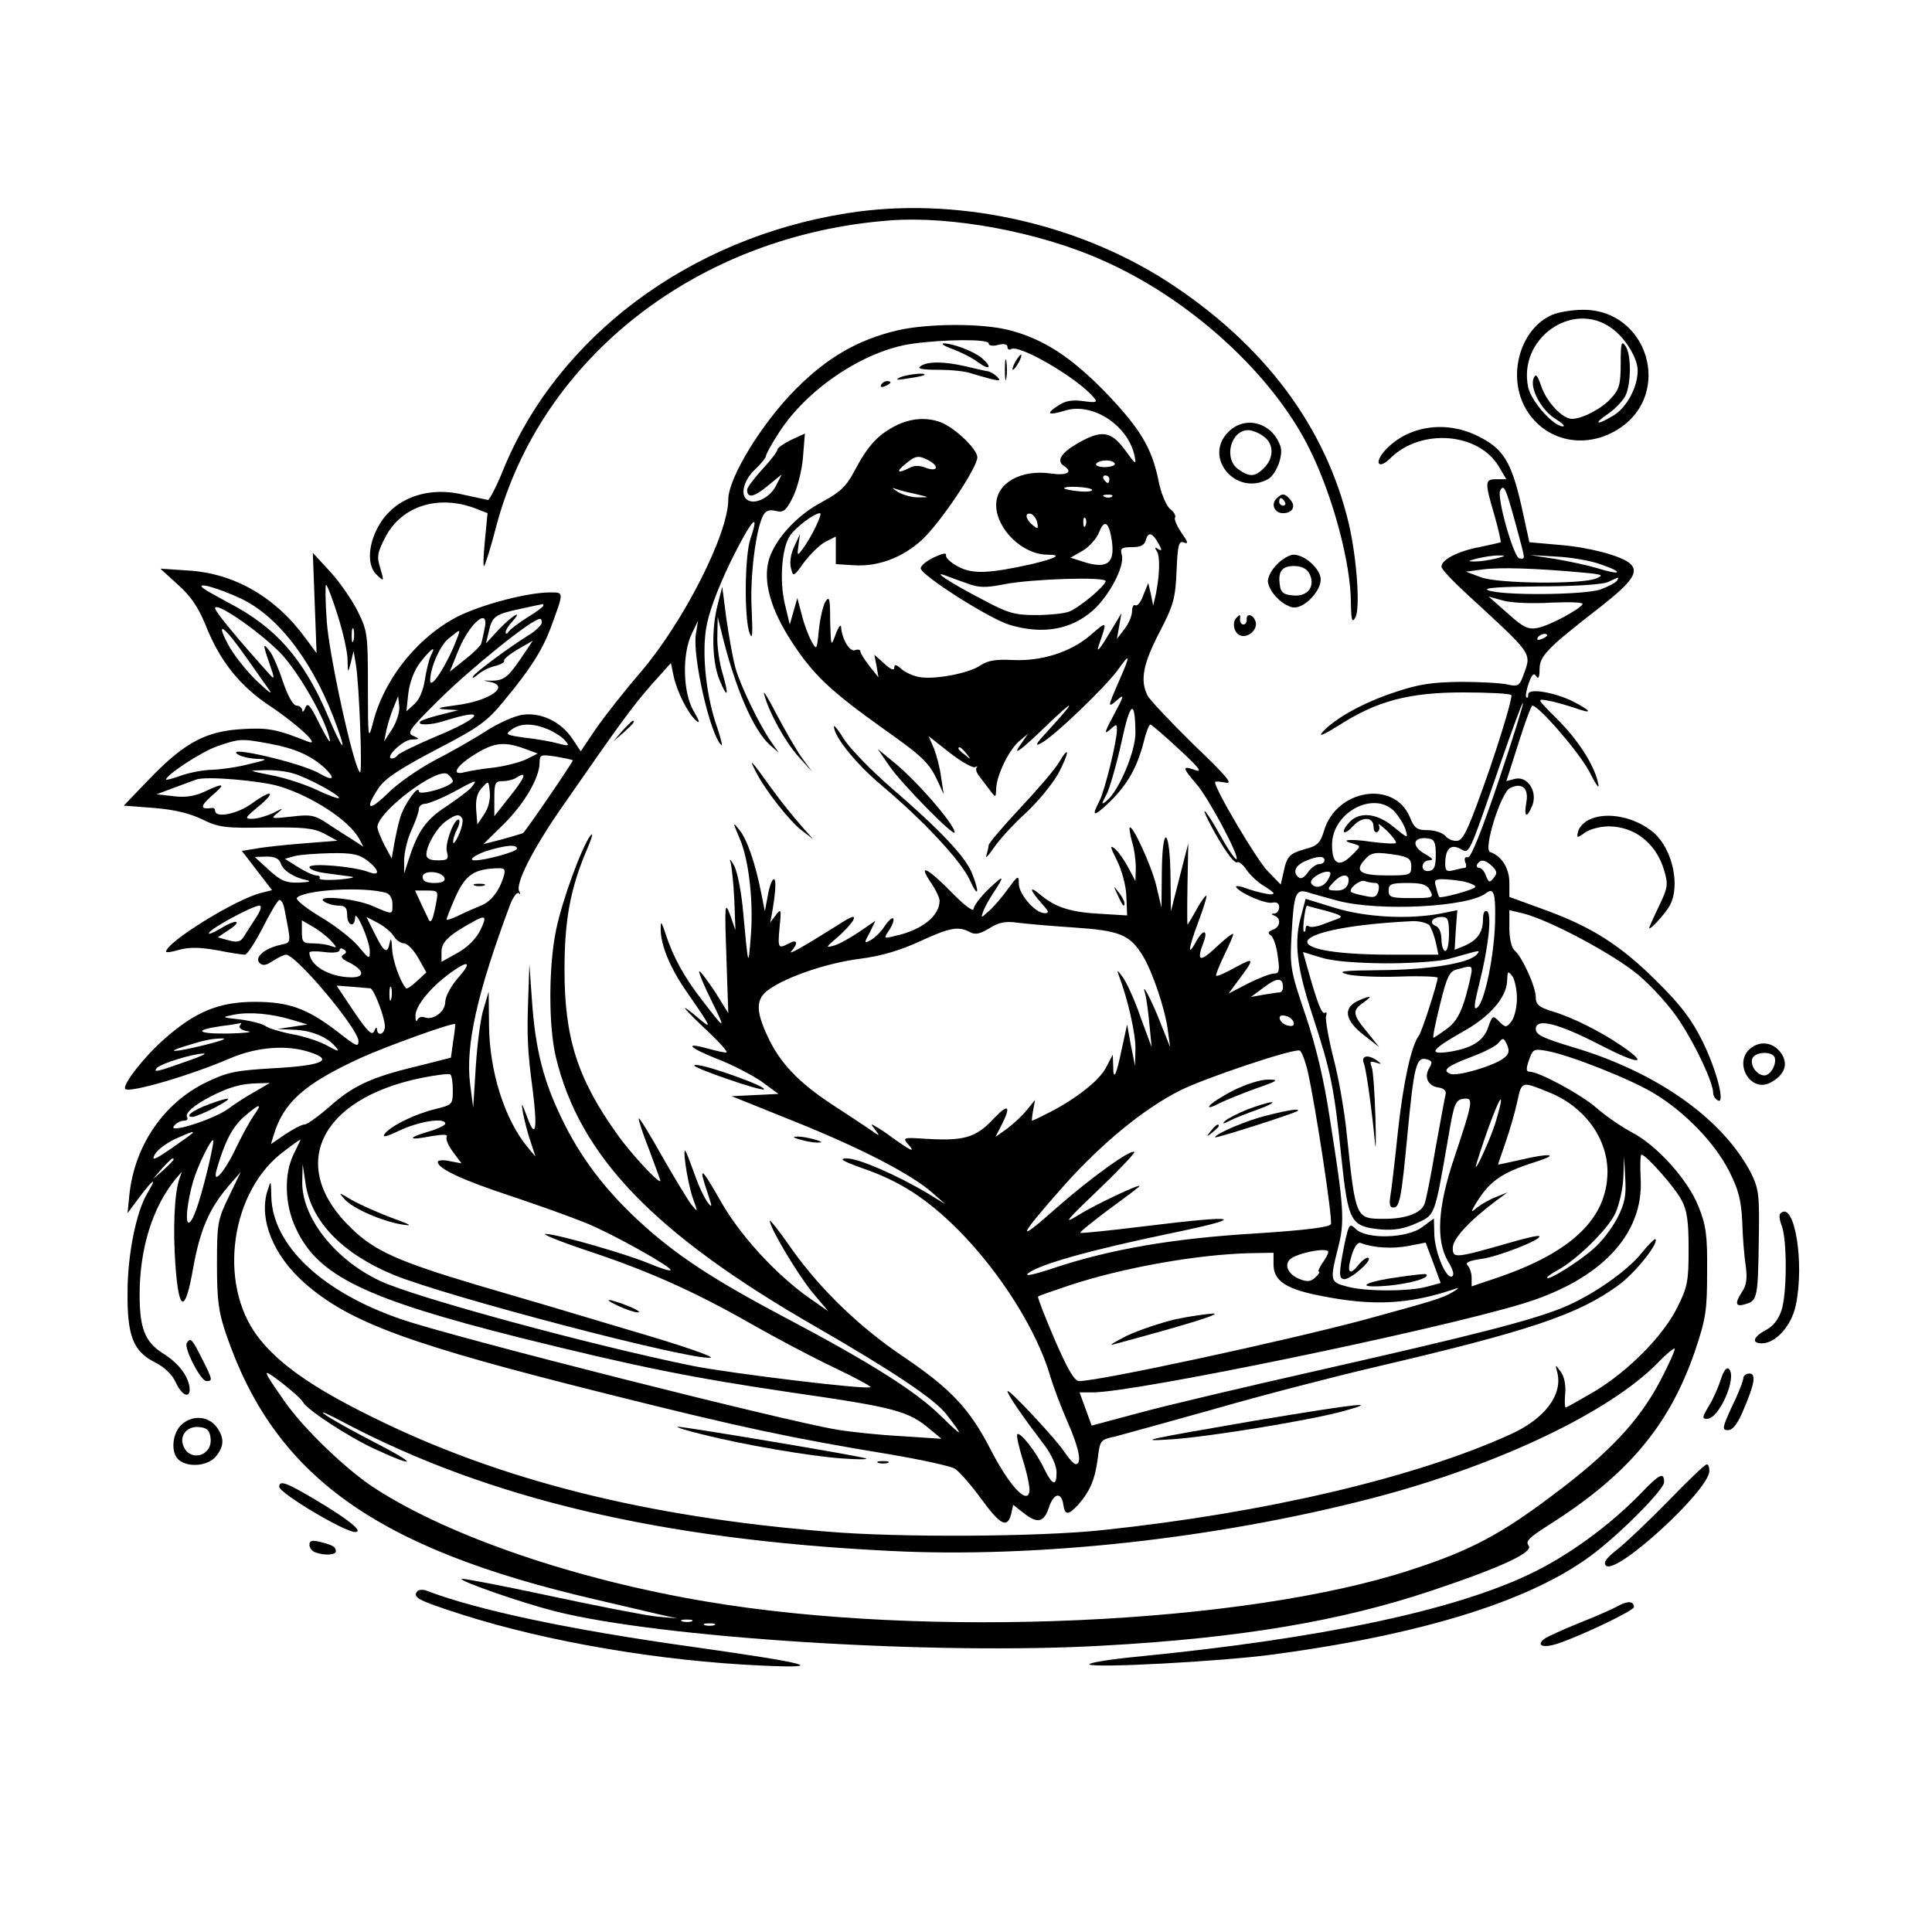 <?xml version="1.0" standalone="no"?>
<!DOCTYPE svg PUBLIC "-//W3C//DTD SVG 20010904//EN"
 "http://www.w3.org/TR/2001/REC-SVG-20010904/DTD/svg10.dtd">
<svg version="1.0" xmlns="http://www.w3.org/2000/svg"
 width="512pt" height="512pt" viewBox="0 0 512 512"
 preserveAspectRatio="xMidYMid meet">
<g transform="translate(0,512) scale(0.1,-0.1)"
fill="#000000" stroke="none">
<path d="M2245 4555 c-418 -66 -767 -327 -911 -679 -18 -45 -37 -81 -41 -81
-4 1 -33 7 -65 14 -98 24 -189 -12 -228 -89 -26 -50 -26 -102 -1 -124 19 -18
19 -17 9 18 -10 31 -8 41 13 82 43 84 143 115 243 75 l28 -11 -7 -73 c-4 -39
-5 -70 -2 -67 3 3 18 50 32 105 119 449 536 773 1045 811 163 12 394 -31 560
-105 231 -101 450 -300 549 -498 62 -123 111 -305 111 -411 1 -47 3 -54 12
-38 13 23 4 154 -17 246 -61 259 -225 478 -483 645 -245 157 -564 225 -847
180z"/>
<path d="M4114 4286 c-86 -37 -121 -163 -70 -250 51 -87 160 -109 248 -51 142
94 74 315 -97 314 -27 0 -64 -6 -81 -13z m156 -35 c37 -26 70 -80 70 -113 0
-44 -29 -98 -64 -119 -44 -27 -56 -24 -15 4 18 12 39 34 46 47 16 32 17 111 0
134 -10 14 -12 7 -12 -48 0 -55 -4 -68 -25 -91 -25 -28 -77 -55 -104 -55 -25
0 -66 43 -81 85 -11 32 -15 36 -21 22 -10 -27 21 -84 58 -107 18 -11 27 -20
20 -20 -25 0 -83 65 -92 103 -28 129 116 232 220 158z"/>
<path d="M2376 4244 c-104 -25 -184 -72 -266 -154 -90 -90 -180 -236 -180
-294 0 -91 -118 -323 -231 -456 -45 -52 -99 -121 -121 -153 l-39 -58 -22 33
c-30 45 -82 70 -130 64 -21 -2 -66 -22 -100 -44 -34 -22 -96 -57 -137 -78 -41
-22 -96 -60 -122 -86 -51 -50 -63 -44 -25 13 16 25 55 51 152 102 114 59 136
75 180 129 70 84 102 135 124 193 36 98 36 95 -1 95 -58 0 -169 -29 -235 -59
-110 -52 -205 -167 -235 -288 -12 -46 -13 -41 -13 96 0 139 -1 149 -27 201
-15 30 -48 78 -73 105 l-46 50 5 -133 5 -133 -28 38 c-80 110 -188 173 -311
181 l-75 5 46 -42 c34 -30 54 -59 74 -108 37 -94 91 -162 172 -215 73 -49 136
-108 98 -93 -80 32 -105 37 -170 33 -97 -5 -153 -34 -244 -127 l-73 -76 78 -6
c53 -4 96 -14 129 -30 45 -22 62 -24 169 -22 98 1 126 -1 155 -16 l35 -19 -89
-7 c-50 -4 -107 -10 -127 -14 l-37 -6 40 -52 40 -52 -28 -7 c-67 -16 -251
-130 -253 -156 0 -3 16 -1 35 5 26 7 53 7 99 -1 35 -7 68 -12 75 -12 6 0 26
31 46 69 19 38 39 72 44 75 5 4 12 -7 15 -24 18 -93 19 -87 -11 -94 -41 -9
-70 -33 -55 -48 8 -8 17 -7 36 6 14 9 29 16 34 16 27 0 192 -197 192 -229 0
-17 -6 -14 -57 26 -80 61 -128 78 -218 78 -94 0 -158 -26 -240 -99 -52 -45
-112 -122 -103 -132 11 -11 170 35 277 81 72 31 153 37 214 16 63 -21 29 -35
-99 -42 -101 -6 -121 -10 -179 -38 -112 -55 -188 -167 -202 -296 l-5 -50 32
43 c38 50 47 54 20 9 -29 -49 -52 -162 -52 -262 -1 -115 15 -156 72 -185 26
-13 47 -33 57 -56 17 -36 40 -41 35 -8 -6 32 -31 63 -71 88 -47 30 -61 66 -61
155 0 123 35 233 95 306 l17 20 -7 -20 c-13 -39 -17 -134 -10 -229 9 -125 26
-127 47 -6 18 100 42 156 92 215 l34 39 -31 -64 c-30 -62 -32 -71 -32 -180 0
-95 4 -127 24 -185 128 -376 396 -569 980 -704 69 -16 146 -34 171 -40 l45
-10 -55 5 c-30 3 -158 28 -284 55 -126 27 -231 47 -233 45 -6 -6 158 -63 244
-85 279 -72 1012 -118 1458 -92 362 20 629 65 870 146 186 62 270 102 256 119
-9 11 1 21 51 53 211 133 321 264 389 460 30 89 33 109 33 213 1 97 -3 124
-23 173 -28 71 -111 163 -178 197 -26 14 -67 42 -91 63 -41 36 -153 97 -179
97 -9 0 -9 8 -1 31 10 29 13 30 47 24 61 -11 223 -75 285 -113 80 -48 160
-130 198 -205 25 -49 32 -76 35 -132 1 -38 5 -91 9 -117 5 -36 3 -54 -11 -74
-19 -30 -15 -39 14 -29 28 8 30 22 32 170 2 118 0 134 -20 175 -74 144 -250
269 -473 335 -80 24 -98 33 -98 48 0 30 58 16 172 -43 101 -52 130 -53 56 -2
-57 39 -133 77 -185 92 -35 11 -43 18 -43 37 0 28 -36 107 -56 124 -8 7 -14
30 -14 59 l0 48 38 -9 c72 -19 238 -108 303 -162 38 -32 85 -84 111 -124 43
-66 88 -162 88 -189 0 -7 5 -16 12 -20 21 -13 -2 79 -40 156 -28 57 -57 96
-122 160 -96 96 -174 145 -302 191 l-88 32 0 38 c0 38 -21 71 -51 81 -19 6 28
156 52 169 32 17 51 0 44 -37 -7 -40 1 -45 16 -8 14 37 -13 78 -46 70 l-23 -6
32 100 c17 55 34 100 37 100 17 0 124 -124 151 -175 19 -38 28 -49 23 -30 -10
48 -54 116 -111 172 -52 52 -52 52 -20 46 17 -3 48 -12 69 -19 48 -17 47 -10
-2 16 -52 26 -121 37 -121 20 0 -8 -2 -11 -5 -8 -3 2 0 19 6 37 9 24 14 29 20
19 6 -9 9 -3 9 18 0 36 20 56 163 167 85 67 102 93 75 115 -25 20 -109 42
-186 48 l-79 7 -21 96 c-27 118 -48 152 -115 185 -85 43 -186 28 -246 -37 -31
-34 -18 -53 14 -21 81 80 235 68 288 -24 l19 -32 -26 0 c-31 0 -32 -6 -6 -94
11 -38 18 -71 17 -73 -2 -1 -28 -7 -57 -13 -57 -11 -100 -33 -100 -52 0 -6 30
-38 67 -72 176 -162 172 -155 151 -213 -11 -31 -15 -33 -43 -27 -16 4 -73 7
-125 7 -75 -1 -111 -6 -175 -28 -82 -27 -158 -69 -191 -106 -11 -13 6 -5 43
18 101 65 186 88 330 88 67 0 125 -3 128 -7 4 -4 -22 -92 -57 -195 -53 -152
-69 -189 -85 -191 -11 -2 -26 4 -33 13 -7 8 -28 15 -46 15 -29 0 -36 5 -48 35
-41 98 -194 74 -227 -36 -10 -33 -18 -41 -50 -49 -42 -12 -49 -19 -58 -64 l-7
-30 -34 35 c-29 29 -140 217 -140 236 0 3 12 2 28 -1 21 -5 3 17 -85 101 -61
60 -116 118 -122 130 -20 40 -12 83 31 166 38 73 43 91 46 164 3 70 6 81 20
75 12 -4 10 2 -7 26 -12 18 -20 36 -17 40 3 5 -3 16 -14 24 -10 9 -24 43 -30
75 -18 88 -50 139 -141 234 -92 94 -163 140 -254 164 -73 19 -219 18 -299 -1z
m244 -34 c0 -6 11 -8 25 -4 16 4 25 2 25 -6 0 -6 4 -8 10 -5 21 13 176 -77
218 -128 12 -13 8 -15 -27 -10 -29 4 -48 1 -67 -12 -34 -22 -27 -27 19 -13 71
22 164 -37 183 -117 6 -29 5 -28 -25 13 -37 50 -62 54 -127 16 -43 -25 -55
-46 -34 -59 25 -16 7 -26 -34 -20 -80 12 -146 -25 -146 -83 0 -64 70 -132 136
-132 40 0 24 -9 -42 -25 -113 -25 -156 -27 -194 -7 -19 10 -34 23 -33 30 2 8
-8 6 -32 -5 -19 -9 -35 -22 -35 -29 0 -18 182 -134 236 -150 87 -26 162 -13
220 38 43 38 85 117 77 147 -5 18 -1 21 27 21 23 0 33 5 37 20 6 22 18 18 34
-12 9 -16 8 -19 -2 -13 -8 6 -10 4 -3 -6 9 -15 7 -65 -3 -114 l-7 -30 -6 30
-7 30 -13 -32 c-6 -18 -16 -30 -21 -27 -5 3 -9 -5 -9 -16 0 -12 -9 -33 -20
-47 l-20 -26 6 34 6 34 -27 -45 c-29 -49 -41 -64 -33 -40 23 66 23 66 -23 26
-53 -45 -130 -69 -207 -65 -41 2 -64 -1 -83 -14 -32 -22 -125 -39 -164 -31
-16 3 -38 13 -47 22 -14 12 -18 12 -18 2 0 -8 -10 -4 -26 11 l-27 24 6 -30 5
-30 -24 30 c-13 17 -24 34 -24 39 0 4 -6 6 -14 3 -14 -6 -35 30 -37 61 0 9 -7
1 -14 -18 -13 -35 -13 -35 -15 35 0 59 -2 67 -13 50 -6 -11 -14 -45 -17 -75
-5 -53 -6 -54 -19 -30 -8 14 -20 45 -26 70 l-12 45 -10 -35 -10 -35 -13 54
c-15 62 -8 151 14 182 15 22 64 59 79 59 8 0 -22 -63 -46 -95 -14 -19 -15 -18
-11 10 l4 30 -15 -33 c-9 -18 -13 -43 -9 -57 6 -25 7 -24 35 15 16 21 41 46
56 54 l28 14 0 -37 0 -36 49 -3 c63 -4 127 20 179 67 47 43 147 191 147 219 0
22 -59 78 -97 93 -38 14 -80 11 -121 -10 -46 -24 -72 -52 -107 -118 -22 -42
-38 -57 -86 -83 -67 -35 -124 -98 -141 -152 -17 -58 4 -133 61 -220 56 -86
102 -129 236 -225 112 -79 127 -94 150 -143 l16 -35 -7 45 c-3 25 -12 59 -19
77 l-14 32 56 -44 c31 -24 61 -41 67 -38 6 3 8 3 4 -1 -3 -4 0 -15 8 -24 7
-10 20 -26 28 -37 15 -20 15 -19 16 5 1 35 33 101 60 125 l24 20 -24 -35 c-15
-23 9 -5 66 50 86 83 90 79 9 -9 -29 -31 -34 -40 -17 -31 33 16 169 147 204
194 34 48 35 43 3 -30 -30 -69 -31 -72 -3 -48 18 16 17 10 -10 -40 -24 -44
-27 -54 -12 -41 19 17 20 17 20 1 0 -30 -32 -160 -46 -188 -23 -44 -16 -44 27
-3 47 46 73 92 90 159 6 25 14 46 18 46 3 -1 38 -30 76 -66 51 -47 63 -62 43
-55 -36 13 -35 7 2 -36 32 -36 115 -192 107 -200 -3 -2 -22 25 -42 61 -37 67
-59 92 -29 34 33 -63 65 -109 73 -103 5 2 16 -7 25 -21 10 -14 31 -34 49 -44
25 -16 28 -20 12 -20 -11 1 -37 7 -57 14 -21 8 -35 10 -32 5 10 -16 79 -46 97
-41 10 2 17 -2 17 -12 0 -9 -6 -16 -12 -17 -10 0 -10 -2 0 -6 18 -7 15 -30 -5
-37 -13 -5 -14 -9 -5 -15 6 -4 15 -28 18 -54 6 -40 4 -47 -10 -47 -9 0 -40
-12 -68 -26 l-52 -27 25 34 c45 60 44 63 -6 36 -26 -15 -50 -25 -52 -23 -2 2
8 27 22 56 14 29 25 54 23 55 -2 2 -23 -14 -46 -36 -43 -41 -52 -36 -32 15 12
33 -2 34 -20 1 -24 -44 -21 -20 5 50 14 37 24 69 22 71 -2 2 -14 -14 -26 -36
-12 -22 -23 -40 -24 -40 -1 0 -1 48 0 107 l2 108 -23 -90 -23 -90 -1 87 c-1
130 -21 150 -23 23 l-1 -100 -14 59 c-13 53 -63 161 -70 153 -2 -2 1 -19 6
-38 6 -18 10 -50 10 -69 l-1 -35 -19 36 c-10 19 -26 42 -36 50 -13 11 -12 4 6
-31 13 -26 24 -67 25 -95 l2 -51 -66 4 c-83 4 -123 17 -163 50 -33 28 -30 14
5 -25 17 -19 18 -23 5 -23 -24 0 -68 50 -68 78 0 23 -2 23 -29 -14 -15 -21
-38 -48 -50 -58 -22 -20 -22 -20 -15 0 4 10 15 30 24 44 34 51 32 54 -9 15
-22 -21 -41 -46 -41 -54 0 -8 -22 8 -51 37 -68 70 -98 87 -64 36 14 -20 25
-43 25 -51 0 -40 -47 -78 -117 -93 -32 -8 -32 -8 -16 16 9 14 13 27 10 30 -3
3 -13 -6 -23 -21 -9 -14 -25 -30 -36 -36 -18 -10 -19 -9 -3 20 l15 31 -42 -29
c-24 -16 -54 -33 -68 -37 -23 -6 -22 -5 8 21 18 15 37 36 43 46 7 15 -3 12
-43 -14 -91 -57 -133 -81 -120 -67 18 21 15 32 -7 20 -29 -15 -30 -14 -25 43
5 48 4 50 -10 32 l-15 -20 4 20 c10 55 13 95 6 95 -5 0 -12 -19 -16 -42 l-8
-43 -9 45 c-16 82 -38 145 -58 170 -19 24 -19 23 1 -24 24 -56 37 -172 28
-266 -6 -73 -6 -73 -19 67 -5 60 -16 114 -25 130 -9 16 -13 19 -9 8 3 -11 8
-56 10 -100 l3 -80 -14 40 c-14 37 -15 30 -10 -110 l5 -150 -36 58 c-21 31
-39 55 -41 53 -2 -2 12 -37 32 -77 40 -81 38 -81 -24 0 -48 61 -78 117 -97
176 -11 33 -13 36 -13 14 -1 -42 25 -106 72 -172 59 -85 64 -95 36 -72 -61 52
-57 42 6 -18 39 -36 66 -66 60 -66 -5 -1 -27 4 -48 10 -66 18 -52 3 23 -27 40
-15 93 -43 118 -60 l45 -33 -62 -3 -62 -3 169 -68 c176 -71 308 -139 364 -189
l33 -29 -44 27 c-82 49 -185 94 -216 94 -23 0 -15 -6 38 -25 102 -35 173 -81
257 -165 110 -111 207 -264 243 -386 8 -28 29 -83 46 -122 31 -70 39 -112 22
-112 -5 0 -17 13 -28 29 -22 35 -153 175 -153 164 0 -9 41 -68 98 -143 19 -25
32 -55 32 -72 0 -38 -11 -35 -33 10 -20 43 -64 99 -71 91 -3 -3 4 -34 15 -69
11 -35 19 -73 17 -83 -6 -36 -55 18 -104 114 -55 106 -104 158 -226 241 -117
78 -221 178 -297 284 -33 48 -61 83 -61 79 0 -19 75 -144 113 -190 l42 -50
-50 35 c-90 63 -187 170 -237 260 -50 88 -58 93 -33 19 13 -38 13 -42 0 -25
-8 11 -22 40 -31 65 -9 25 -20 55 -25 66 -13 31 1 -73 17 -120 14 -39 14 -39
-4 -17 -9 12 -44 69 -77 127 -32 57 -60 103 -62 101 -2 -2 10 -39 27 -82 16
-43 30 -81 30 -83 0 -12 -77 70 -115 124 -105 147 -139 255 -139 435 0 134 16
217 60 320 13 30 17 46 9 36 -23 -30 -74 -168 -91 -249 -20 -94 -21 -254 -1
-338 63 -263 260 -468 687 -714 205 -118 317 -193 348 -233 48 -62 45 -63 -15
-4 -67 66 -190 143 -421 265 -187 99 -285 164 -382 254 -89 83 -153 168 -201
268 -49 101 -70 184 -79 310 l-7 100 -3 -85 c-4 -109 -2 -145 12 -251 13 -104
7 -130 -15 -69 -15 40 -16 41 -11 10 4 -19 12 -53 20 -75 l13 -40 -21 25 c-61
74 -101 201 -102 323 l-1 89 -13 -44 c-8 -23 -17 -92 -21 -153 l-7 -110 -8 61
c-13 103 18 241 106 477 8 20 18 34 23 30 4 -5 5 -2 1 5 -11 19 35 111 116
227 154 222 185 264 234 320 l52 58 7 -34 c9 -43 39 -101 60 -119 11 -9 9 -1
-7 26 -28 48 -31 149 -5 204 l17 35 -6 -36 c-9 -58 37 -263 67 -293 5 -6 0 15
-10 45 -29 81 -41 190 -30 262 6 40 29 103 64 176 54 110 81 143 54 64 -16
-45 -17 -217 -2 -252 7 -18 8 -1 5 64 -5 86 11 211 30 248 7 14 16 17 34 13
20 -5 27 0 45 36 12 24 24 70 27 106 l5 63 -37 -17 c-20 -10 -36 -21 -36 -26
0 -5 -18 -28 -40 -52 -22 -24 -40 -48 -40 -54 0 -23 18 -20 54 10 l38 31 -16
-31 c-16 -31 -55 -50 -75 -37 -20 12 -11 51 19 80 17 16 30 32 30 37 0 4 15
32 34 61 74 116 226 218 353 236 85 12 203 13 203 1z m-159 -310 c29 -16 24
-31 -7 -20 -16 7 -32 7 -44 0 -31 -16 -37 -11 -11 10 27 23 35 24 62 10z m493
-8 c3 -5 -8 -9 -25 -10 -16 0 -27 4 -24 9 8 11 42 12 49 1z m-14 -42 c0 -5 -2
-10 -4 -10 -3 0 -8 5 -11 10 -3 6 -1 10 4 10 6 0 11 -4 11 -10z m-510 -40 c34
-8 34 -8 5 -8 -16 -1 -41 6 -55 14 -16 10 -18 13 -5 8 11 -4 36 -10 55 -14z
m464 12 c2 -4 -13 -6 -35 -4 -21 2 -39 6 -39 8 0 7 69 4 74 -4z m1122 -88 c28
-105 27 -94 11 -94 -15 0 -62 165 -51 181 10 16 14 7 40 -87z m-1069 70 c-3
-3 -12 -4 -19 -1 -8 3 -5 6 6 6 11 1 17 -2 13 -5z m-198 -70 c3 -16 1 -17 -13
-5 -19 16 -21 34 -3 29 6 -3 14 -13 16 -24z m128 -6 c-3 -8 -6 -5 -6 6 -1 11
2 17 5 13 3 -3 4 -12 1 -19z m70 -45 c7 -55 -13 -70 -69 -54 l-41 13 33 19
c18 11 37 33 43 49 14 36 27 26 34 -27z m1018 -43 c-16 -4 -41 -8 -55 -8 -22
0 -22 1 5 8 17 4 41 8 55 8 22 0 22 -1 -5 -8z m278 -16 c62 -21 54 -30 -9 -10
-27 8 -78 19 -114 25 l-65 10 70 -4 c39 -2 92 -11 118 -21z m-53 -21 c57 -5
62 -7 40 -16 -39 -16 -258 -14 -305 3 l-40 15 45 6 c45 6 141 3 260 -8z
m-1627 -29 c31 -12 50 -12 100 -2 74 14 267 20 267 8 0 -12 -69 -70 -97 -81
-13 -5 -53 -9 -88 -9 -56 0 -74 5 -141 41 -83 43 -137 78 -99 64 11 -4 37 -14
58 -21z m1722 7 c-3 -5 -22 -15 -43 -23 -43 -15 -264 -17 -299 -2 -14 6 30 9
135 10 93 0 167 5 182 11 32 15 32 15 25 4z m-3645 -48 c102 -49 196 -176 255
-344 25 -70 11 -53 -24 29 -65 155 -140 240 -266 305 -27 15 -57 31 -65 37
-26 20 39 2 100 -27z m255 -44 c14 -44 26 -97 26 -117 1 -37 1 -37 9 -7 l7 30
6 -35 c9 -51 18 -294 11 -287 -18 17 -82 312 -88 400 -4 53 -4 97 -2 97 3 0
17 -36 31 -81z m3217 34 c48 2 85 1 82 -4 -9 -15 -88 -57 -119 -63 -25 -5 -38
1 -80 39 l-50 44 40 -11 c22 -6 79 -8 127 -5z m-3361 -142 c47 -54 112 -168
123 -221 3 -14 -8 4 -26 39 -26 53 -33 61 -39 45 -4 -10 -8 -13 -8 -6 -1 6 -7
12 -15 12 -9 0 -23 25 -36 63 -11 34 -27 71 -35 81 -19 25 -19 19 0 -35 12
-34 13 -41 2 -29 -83 92 -147 169 -147 178 0 21 131 -71 181 -127z m689 134
c0 -3 -19 -17 -42 -31 -24 -15 -46 -32 -50 -38 -4 -6 -8 -7 -8 -2 0 5 7 18 17
28 31 35 2 18 -34 -19 l-35 -38 7 30 c9 41 16 47 82 61 32 7 59 13 61 13 1 1
2 -1 2 -4z m-156 -62 c-3 -16 -7 -33 -9 -39 -2 -6 -21 -25 -43 -42 l-40 -32
23 57 c31 75 83 116 69 56z m151 14 c-3 -6 -16 -19 -29 -27 -58 -36 -145 -101
-152 -112 -4 -7 1 -5 12 4 10 9 31 20 46 23 16 4 26 10 24 14 -3 3 14 17 36
30 l40 23 -31 -46 c-36 -53 -47 -60 -81 -60 -22 1 -22 1 -2 -3 56 -11 -1 -51
-90 -62 -47 -6 -54 -9 -28 -11 l35 -2 -47 -12 c-25 -6 -50 -14 -54 -18 -10
-11 27 -10 62 1 119 38 103 10 -26 -43 -49 -21 -92 -42 -96 -47 -3 -5 -10 -9
-15 -9 -22 0 28 49 51 50 23 1 23 2 5 10 -18 7 -10 18 70 97 84 83 245 213
266 213 4 0 6 -6 4 -13z m-784 -87 c21 -30 48 -68 60 -85 14 -19 3 -11 -30 20
-29 28 -64 72 -78 100 -33 63 -8 45 48 -35z m286 43 c-3 -10 -5 -4 -5 12 0 17
2 24 5 18 2 -7 2 -21 0 -30z m273 2 c-25 -66 -70 -136 -70 -108 0 33 26 92 48
110 34 28 34 28 22 -2z m2890 11 c0 -2 -7 -7 -16 -10 -8 -3 -12 -2 -9 4 6 10
25 14 25 6z m-2958 -53 c-5 -10 -12 -39 -16 -64 -4 -28 -15 -54 -28 -65 l-21
-19 5 47 c4 30 15 61 32 83 29 37 43 46 28 18z m-102 -194 l-22 -34 6 30 c4
17 12 44 19 60 l12 30 3 -26 c2 -15 -7 -42 -18 -60z m1969 -10 c1 -48 -43
-154 -76 -181 -15 -12 -15 -11 0 18 8 16 26 78 39 137 23 108 36 117 37 26z
m962 -130 c-44 -130 -73 -203 -81 -201 -8 2 -10 -3 -7 -13 4 -8 3 -15 -1 -15
-4 0 -17 -3 -29 -6 -19 -5 -23 -2 -23 17 0 39 14 53 39 40 26 -14 21 -24 106
222 32 92 59 166 61 164 2 -2 -27 -95 -65 -208z m-2518 138 c18 -8 38 -21 45
-30 12 -14 10 -15 -20 -7 -18 5 -58 12 -87 15 -50 7 -53 9 -36 21 24 18 57 18
98 1z m-738 -38 c66 -12 108 -31 143 -62 32 -30 27 -39 -11 -17 -47 28 -254
76 -217 51 8 -6 31 -11 50 -12 32 -1 30 -2 -20 -14 -30 -8 -74 -14 -96 -15
-23 0 -60 -7 -83 -15 -22 -8 -41 -13 -41 -11 0 12 94 74 135 88 60 21 65 21
140 7z m675 -13 l35 -13 -30 -15 c-16 -8 -55 -18 -85 -22 -30 -3 -65 -9 -77
-12 -39 -11 -26 15 24 46 51 32 78 36 133 16z m1171 -13 c13 -16 12 -17 -3 -4
-10 7 -18 15 -18 17 0 8 8 3 21 -13z m-1043 -18 c2 -2 -120 -181 -132 -193 -2
-1 -26 -8 -54 -16 l-51 -13 53 52 c55 54 96 124 96 164 0 21 3 22 43 16 23 -4
43 -8 45 -10z m-740 -35 c36 -10 126 -59 120 -65 -2 -2 -28 7 -57 21 -29 14
-83 32 -119 39 -65 13 -66 13 -22 14 25 1 60 -3 78 -9z m422 -20 c0 -14 -90
-40 -90 -27 -1 19 -38 -34 -49 -68 -5 -16 -12 -48 -16 -70 l-7 -40 -19 35
c-10 19 -18 41 -19 47 -1 41 161 163 187 141 7 -6 13 -14 13 -18z m151 -41
l-41 -52 0 47 c0 41 2 46 23 46 12 0 29 4 37 10 28 18 22 0 -19 -51z m-610 27
c88 -27 185 -91 211 -139 l11 -21 -29 19 c-16 10 -46 29 -67 43 -33 22 -44 24
-94 18 -54 -6 -57 -6 -38 9 18 15 17 15 -12 0 -18 -8 -42 -15 -55 -15 -20 0
-19 3 15 31 51 42 39 49 -15 10 -40 -29 -98 -40 -98 -19 0 4 -3 7 -7 7 -33 -5
-33 4 -3 31 40 34 35 37 -18 12 -26 -12 -50 -16 -82 -12 l-45 5 45 17 c25 9
52 19 60 22 25 10 172 -3 221 -18z m508 -3 c-8 -9 -38 -31 -66 -50 -53 -34
-76 -66 -99 -138 l-13 -40 0 35 c0 19 8 55 19 79 11 24 20 49 20 57 0 8 8 14
18 14 9 1 42 14 72 30 64 35 67 36 49 13z m34 -71 l-18 -27 -3 38 c-2 27 2 45
15 59 18 20 18 20 21 -12 2 -19 -4 -42 -15 -58z m2414 6 c11 -13 24 -34 28
-47 7 -24 6 -23 -31 7 -45 38 -92 42 -119 12 -10 -11 -16 -22 -13 -25 3 -3 13
4 23 15 24 27 55 26 55 -1 0 -11 5 -17 10 -14 6 4 7 12 4 18 -4 7 6 0 22 -15
15 -15 26 -30 23 -32 -2 -3 -31 -1 -64 3 -59 9 -88 5 -48 -5 20 -6 20 -6 -4
-30 -34 -34 -53 -25 -53 27 0 87 113 146 167 87z m-2472 -17 c3 -6 -1 -25 -9
-43 -8 -18 -15 -27 -15 -20 -1 7 4 22 10 34 6 11 8 22 6 25 -11 10 -38 -60
-33 -83 6 -21 3 -24 -24 -24 -20 0 -30 5 -30 15 0 25 28 72 52 89 26 18 35 20
43 7z m2580 -96 c0 -30 -4 -41 -17 -43 -11 -2 -18 3 -18 12 0 9 8 16 18 16 12
1 9 5 -10 16 -39 21 -35 48 7 42 16 -2 20 -10 20 -43z m-2435 16 c0 -8 -83
-31 -112 -31 -21 0 6 18 42 28 46 13 70 14 70 3z m-396 -32 c32 -25 34 -42 3
-30 -39 15 -157 25 -157 13 0 -6 19 -13 43 -16 23 -3 53 -7 67 -9 14 -2 0 -5
-32 -8 -31 -2 -54 -1 -51 4 2 4 -2 7 -9 7 -7 0 -29 10 -48 22 l-35 22 25 7
c14 4 57 7 96 8 58 1 76 -3 98 -20z m2729 15 c31 -6 37 -11 37 -30 0 -23 -3
-24 -64 -24 -71 0 -87 11 -60 41 18 21 29 22 87 13z m-2959 -22 c6 -19 35 -38
71 -45 11 -3 1 -5 -23 -6 -35 -1 -48 5 -80 34 l-37 34 32 1 c22 0 33 -6 37
-18z m2766 8 c0 -5 -6 -10 -14 -10 -8 0 -22 -10 -30 -22 -12 -16 -19 -19 -27
-11 -14 14 -4 32 25 43 29 12 46 12 46 0z m445 -16 c13 -13 13 -19 3 -31 -10
-13 -13 -12 -20 6 -4 12 -12 21 -18 21 -6 0 -8 5 -5 10 9 14 21 12 40 -6z
m-2620 -26 c-12 -40 -35 -69 -63 -79 -15 -6 -40 -17 -56 -25 -16 -8 -31 -13
-32 -11 -2 1 9 28 23 60 27 59 49 74 111 76 20 1 22 -3 17 -21z m-157 -5 c2
-9 -7 -13 -27 -13 -21 0 -31 5 -31 16 0 19 51 16 58 -3z m2342 -3 c-11 -21
-35 -27 -45 -11 -6 10 22 30 43 31 10 0 10 -5 2 -20z m53 -10 c-3 -13 -14 -20
-29 -20 -28 0 -29 3 -8 24 22 23 43 20 37 -4z m72 0 c8 0 11 -7 8 -21 -5 -17
-11 -19 -37 -13 -17 3 -33 8 -35 10 -9 8 23 34 36 29 8 -3 21 -5 28 -5z m234
4 c17 -4 31 -10 31 -14 0 -7 -92 -32 -96 -27 -1 1 -5 12 -8 25 -6 19 -4 22 17
22 14 0 39 -3 56 -6z m-89 -24 c10 -19 8 -20 -50 -20 -53 0 -60 2 -60 20 0 17
7 20 50 20 39 0 52 -4 60 -20z m-2767 -6 c10 -3 17 -15 17 -30 0 -29 3 -29
-55 -4 -48 20 -154 29 -125 10 8 -5 25 -10 38 -10 17 0 22 -6 22 -25 0 -28 20
-35 21 -7 1 25 38 -59 39 -88 0 -23 -1 -23 -31 13 -17 20 -62 55 -101 78 -38
23 -66 45 -61 50 21 21 175 30 236 13z m132 -31 c-7 -37 -12 -50 -18 -42 -1 2
-10 21 -20 42 l-17 37 31 0 c31 0 31 -1 24 -37z m2390 10 c109 -29 346 -17
393 20 21 16 26 1 24 -80 -3 -88 -27 -207 -47 -223 -10 -8 -9 6 5 62 25 100
34 184 21 193 -7 4 -11 -5 -11 -22 0 -34 -15 -55 -50 -70 l-25 -10 3 52 4 53
-44 -9 c-85 -16 -199 -10 -280 15 l-78 24 -11 -42 c-21 -71 -13 -139 30 -269
48 -147 57 -190 76 -377 18 -168 24 -180 103 -188 35 -3 62 1 95 16 51 23 48
15 85 227 15 90 19 100 40 103 28 4 26 -6 -24 -156 -44 -130 -49 -219 -17
-274 15 -25 18 -38 10 -41 -16 -5 -46 69 -46 116 l-1 38 -31 -23 c-40 -30
-148 -33 -176 -5 -17 16 -18 14 -30 -40 -15 -76 -16 -93 0 -93 18 1 72 48 64
56 -3 4 -15 -4 -26 -17 -25 -32 -33 -22 -19 24 7 23 16 36 24 33 33 -13 83
-16 126 -8 l46 9 20 -53 20 -54 -37 -10 c-47 -13 -166 -13 -213 1 -43 11 -44
16 -22 102 18 70 16 105 -22 344 -15 101 -37 193 -65 275 -40 118 -41 127 -36
215 6 105 11 117 41 109 11 -4 48 -14 81 -23z m-2868 -47 c-12 -18 -26 -41
-32 -50 -8 -12 -17 -14 -39 -8 l-29 8 27 18 c42 27 23 32 -20 5 -21 -12 -34
-17 -30 -11 8 14 115 71 133 72 8 0 4 -13 -10 -34z m2838 20 c39 -11 46 -15
30 -21 -11 -4 -30 -11 -43 -16 -13 -5 -28 -7 -33 -4 -5 4 -9 1 -9 -6 0 -7 -2
-10 -5 -7 -4 4 4 69 9 68 0 -1 24 -7 51 -14z m-2472 -66 c6 -11 19 -20 28 -20
8 0 25 -17 37 -38 l22 -39 -25 -23 c-14 -13 -27 -22 -29 -19 -16 18 -36 75
-37 106 -1 23 -3 29 -6 16 -6 -33 -15 -28 -40 23 l-22 44 29 -15 c17 -9 36
-24 43 -35z m230 15 c-11 -22 -33 -45 -60 -60 l-43 -24 0 27 c0 26 21 45 85
80 32 18 36 14 18 -23z m2567 -10 c0 -25 -4 -45 -10 -45 -5 0 -10 14 -10 30 0
18 -6 33 -15 36 -20 8 -9 24 16 24 16 0 19 -7 19 -45z m-2962 -19 c16 -18 16
-19 -1 -13 -10 4 -32 7 -48 7 -26 0 -29 3 -29 31 l0 30 31 -18 c17 -10 38 -27
47 -37z m1968 36 c121 -8 148 -19 182 -74 26 -42 60 -143 67 -199 l6 -44 -24
60 c-23 61 -55 121 -42 81 3 -11 8 -47 11 -80 l6 -61 -30 81 c-15 44 -37 92
-47 105 -14 19 -16 20 -10 4 24 -63 45 -156 44 -195 l-1 -45 -11 55 -10 55
-14 -64 c-15 -73 -23 -88 -23 -45 l-1 29 -19 -36 c-19 -35 -85 -86 -159 -122
-19 -10 -35 -17 -36 -17 -1 0 0 12 3 28 l5 27 -22 -27 c-12 -15 -36 -37 -52
-49 l-31 -22 16 31 c27 53 18 59 -23 15 -45 -48 -78 -57 -176 -51 -63 4 -64 4
-47 -16 19 -22 6 -16 -43 19 -16 12 -37 26 -45 30 -13 8 -13 7 0 -10 13 -17
12 -17 -15 2 -16 11 -63 42 -103 68 -86 57 -136 109 -168 179 -32 68 -31 100
4 124 48 34 154 70 240 81 56 7 107 22 159 46 80 37 103 41 133 25 15 -8 27
-5 52 10 25 16 43 19 73 15 22 -3 90 -9 151 -13z m942 6 c5 -7 13 -28 17 -45
l7 -33 -129 0 c-325 1 -274 73 63 89 17 0 36 -5 42 -11z m-2878 -78 c-9 -5 -4
-12 16 -21 39 -20 42 -39 6 -39 -58 0 -112 31 -112 66 0 3 18 4 40 1 23 -3 40
-1 40 5 0 5 5 6 11 2 8 -5 8 -9 -1 -14z m2760 -23 c70 0 145 5 170 12 25 7 54
15 65 18 16 4 17 3 8 -7 -21 -23 -127 -40 -253 -41 -102 -1 -118 -3 -90 -11
19 -5 81 -8 138 -6 56 2 102 0 102 -3 0 -13 -42 -144 -50 -154 -20 -26 -41
-123 -55 -250 -8 -77 -17 -155 -20 -172 -4 -25 -2 -33 8 -33 16 0 21 24 37
195 17 178 23 205 50 198 15 -4 17 -8 8 -23 -15 -24 -4 -48 24 -52 15 -2 21
-9 19 -18 -2 -8 -14 -73 -27 -145 -12 -71 -25 -137 -29 -146 -9 -24 -50 -39
-105 -39 -78 0 -77 -2 -101 225 -6 61 -22 152 -36 204 -13 52 -21 101 -19 108
3 8 2 12 -3 9 -8 -5 -20 26 -45 115 l-13 46 46 -14 c30 -10 90 -15 171 -16z
m-2459 -42 c-17 -20 -31 -47 -31 -60 0 -26 -32 -50 -55 -41 -8 3 -16 0 -19 -7
-2 -7 -5 -2 -5 10 -1 26 39 76 93 115 50 36 58 29 17 -17z m2689 23 c0 -6 -7
-38 -16 -70 -13 -44 -25 -66 -49 -84 -18 -13 -34 -24 -36 -24 -3 0 5 39 17 87
18 74 25 89 45 94 36 10 39 10 39 -3z m120 -73 c0 -23 -6 -50 -14 -61 -14 -18
-16 -18 -33 -1 -17 17 -18 16 -29 -15 -12 -37 -45 -57 -107 -66 -53 -7 -43 7
38 53 73 40 117 91 119 135 1 27 2 28 14 13 6 -9 12 -35 12 -58z m-620 29 c0
-8 -4 -14 -9 -14 -5 0 -24 -3 -42 -6 l-34 -6 34 25 c35 27 51 27 51 1z m-2419
-3 c10 -1 39 -78 39 -101 0 -21 -20 -28 -21 -7 0 6 -4 4 -7 -5 -6 -14 -17 -3
-54 51 l-46 69 41 -3 c23 -2 45 -4 48 -4z m56 -28 c-3 -10 -5 -4 -5 12 0 17 2
24 5 18 2 -7 2 -21 0 -30z m-262 -56 l40 -12 -40 -6 -40 -6 43 -2 c46 -1 90
-19 112 -46 11 -13 6 -12 -21 3 -19 11 -60 25 -93 31 -32 6 -64 16 -71 21 -7
6 -37 14 -66 18 -53 6 -53 6 -19 13 41 8 99 3 155 -14z m2653 -5 c3 -9 -2 -13
-14 -10 -9 1 -19 9 -22 16 -3 9 2 13 14 10 9 -1 19 -9 22 -16z m-2793 -11 c-3
-5 7 -12 22 -14 16 -2 -8 -5 -51 -6 -85 -1 -95 9 -18 20 26 3 48 7 50 8 2 0 1
-3 -3 -8z m566 -40 l-6 -44 -91 -23 c-121 -29 -170 -52 -232 -108 -29 -25 -58
-46 -65 -46 -7 0 -30 -12 -51 -26 l-38 -26 7 23 c26 87 80 136 230 205 63 29
245 95 251 90 1 -1 -1 -21 -5 -45z m-661 -11 c-77 -19 -107 -20 -48 -2 47 15
70 20 98 20 14 0 -9 -8 -50 -18z m3444 -35 c-26 -20 -122 -48 -140 -41 -24 9
-9 21 55 45 32 12 65 28 72 37 12 15 14 14 23 -5 7 -17 5 -25 -10 -36z m-518
-36 c21 -94 66 -390 61 -403 -3 -8 -63 -16 -203 -25 -216 -13 -383 -42 -530
-91 -54 -18 -81 -24 -69 -14 32 24 164 61 370 104 218 45 195 52 -64 20 -90
-11 -166 -19 -168 -17 -2 2 33 30 77 63 44 32 80 59 80 61 0 6 -117 -49 -162
-77 -42 -26 -35 -17 52 66 55 53 99 99 96 101 -8 9 -115 -68 -205 -147 -110
-98 -106 -83 15 54 101 114 214 207 311 256 66 33 298 111 317 106 5 -1 15
-27 22 -57z m-2961 32 c-87 -31 -101 -35 -89 -21 12 12 96 38 124 38 8 0 -7
-7 -35 -17z m695 -80 c0 -38 -1 -39 -46 -50 -56 -14 -115 -43 -134 -65 -9 -12
3 -9 41 9 52 24 119 34 119 17 0 -4 -20 -14 -45 -21 -58 -17 -53 -24 8 -12 30
5 44 5 41 -1 -4 -6 4 -24 16 -40 l23 -31 -32 6 c-17 4 -31 2 -31 -2 0 -18 67
-49 195 -91 72 -24 161 -56 200 -72 73 -30 229 -118 222 -124 -2 -3 -26 5 -53
16 -60 26 -249 80 -278 80 -12 0 38 -20 109 -44 161 -53 286 -109 435 -194 63
-36 161 -88 218 -115 57 -27 101 -51 99 -53 -7 -8 -368 36 -470 56 -266 54
-739 182 -831 226 -120 57 -207 169 -205 263 l1 46 8 -53 c15 -99 97 -184 232
-240 137 -57 790 -228 841 -220 12 2 -81 34 -208 71 -126 38 -312 93 -412 122
-208 62 -270 90 -331 149 -171 163 -88 343 183 399 39 8 73 12 78 10 4 -2 7
-21 7 -42z m-526 -5 c-22 -12 -54 -33 -70 -45 -37 -27 -161 -67 -143 -45 6 8
18 14 26 14 8 0 12 4 9 9 -7 11 19 33 64 56 47 24 79 33 120 34 l35 1 -41 -24z
m3434 -2 c92 -38 152 -121 152 -210 -1 -123 -95 -213 -292 -280 l-68 -23 0 23
c0 12 -5 27 -11 33 -7 7 4 12 38 17 45 6 161 52 152 60 -2 3 -40 -6 -84 -19
-140 -40 -145 -40 -145 -12 0 24 43 71 115 125 l30 22 -30 -12 c-16 -6 -39
-19 -49 -27 -17 -14 -18 -14 -11 -1 39 68 70 91 165 121 66 21 38 24 -42 5
-32 -7 -58 -13 -58 -12 0 1 9 27 20 59 11 31 25 80 31 108 12 55 11 54 87 23z
m-147 -86 c-18 -53 -61 -143 -47 -98 25 81 59 170 63 166 3 -2 -5 -33 -16 -68z
m-3289 25 c-11 -16 -31 -53 -46 -84 -30 -64 -64 -103 -52 -59 21 73 41 112 72
140 43 37 51 38 26 3z m-163 -47 c-2 -2 -28 -21 -57 -41 -43 -29 -51 -32 -42
-15 6 12 30 30 53 41 42 19 54 23 46 15z m41 -96 c-23 -94 -40 -140 -50 -140
-10 0 -3 58 12 110 12 41 48 114 53 108 2 -2 -5 -37 -15 -78z m229 43 c-27
-53 -25 -135 5 -198 58 -126 181 -186 594 -290 310 -77 454 -106 718 -145 277
-40 311 -49 369 -98 l30 -25 -105 7 c-58 3 -134 11 -170 17 -128 20 -1018 245
-1157 293 -210 72 -341 196 -344 325 -1 44 -1 45 -10 16 -24 -75 15 -172 98
-245 119 -105 278 -163 798 -293 354 -89 496 -119 752 -161 83 -14 161 -31
173 -38 12 -7 44 -44 71 -81 51 -70 69 -78 79 -38 l5 23 27 -21 c37 -30 55
-26 68 15 13 38 33 41 38 6 4 -28 13 -28 39 0 31 35 45 67 52 122 6 49 7 51
46 59 22 6 139 38 260 72 121 35 310 84 420 110 420 98 547 141 654 219 44 32
108 112 98 122 -2 2 -18 -14 -36 -36 -39 -49 -134 -115 -211 -146 -81 -33
-233 -72 -639 -164 -195 -44 -412 -95 -481 -114 l-127 -34 -16 44 -16 44 35 0
c111 0 905 164 1139 235 207 63 321 183 313 331 -2 35 -1 64 2 64 12 0 89 -87
106 -120 15 -27 19 -57 19 -130 0 -86 -3 -101 -30 -155 -38 -76 -131 -170
-222 -224 -38 -22 -71 -41 -74 -41 -2 0 -3 17 -1 38 2 22 -3 45 -12 57 -15 20
-15 20 -9 -2 15 -60 -34 -124 -126 -165 -251 -114 -651 -208 -1080 -253 -167
-18 -541 -20 -728 -4 -483 39 -871 137 -1209 305 -158 78 -246 140 -301 212
-107 141 -72 388 71 492 22 17 41 30 42 30 1 0 -7 -17 -17 -37z m-319 -16 c0
-2 -12 -14 -27 -28 l-28 -24 24 28 c23 25 31 32 31 24z m3826 -155 c-14 -27
-43 -65 -65 -83 -40 -35 -121 -85 -121 -75 0 3 13 12 28 20 49 26 134 109 153
151 10 22 20 65 21 95 l2 55 3 -57 c3 -46 -1 -67 -21 -106z m-766 -90 c0 -4
-7 -18 -16 -30 -8 -12 -12 -22 -9 -22 4 0 0 -7 -9 -15 -11 -11 -21 -13 -41 -5
-29 11 -43 36 -27 52 17 17 102 34 102 20z m-145 -33 c0 -44 34 -66 130 -84
136 -27 232 -21 350 19 13 5 12 2 -5 -8 -26 -16 -53 -24 -240 -75 -215 -57
-697 -161 -750 -161 -13 0 -31 32 -65 110 -26 61 -46 112 -44 114 2 2 39 15
81 29 141 47 341 83 483 86 l60 1 0 -31z m1025 -308 c-55 -105 -135 -191 -282
-301 -140 -106 -221 -149 -378 -200 -441 -145 -1286 -183 -1870 -84 -344 58
-675 171 -872 297 -76 48 -191 158 -243 232 -62 89 -63 92 -9 51 27 -21 53
-44 57 -52 12 -21 121 -92 190 -124 113 -52 114 -41 1 17 -62 32 -123 66 -135
76 -13 10 10 0 51 -22 384 -203 842 -311 1447 -341 389 -20 865 32 1281 140
330 86 627 227 756 359 22 23 42 39 44 37 2 -3 -15 -41 -38 -85z m-2567 -638
c-7 -2 -19 -2 -25 0 -7 3 -2 5 12 5 14 0 19 -2 13 -5z m60 -10 c-7 -2 -19 -2
-25 0 -7 3 -2 5 12 5 14 0 19 -2 13 -5z"/>
<path d="M2524 4195 c22 -8 52 -23 68 -35 31 -23 39 -14 10 11 -21 18 -77 39
-101 39 -9 -1 2 -7 23 -15z"/>
<path d="M2663 4140 c0 -25 2 -35 4 -22 2 12 2 32 0 45 -2 12 -4 2 -4 -23z"/>
<path d="M2690 4160 c-6 -11 -8 -20 -6 -20 3 0 10 9 16 20 6 11 8 20 6 20 -3
0 -10 -9 -16 -20z"/>
<path d="M2440 4150 c-11 -7 3 -10 47 -10 34 0 72 -4 85 -9 13 -4 37 -11 53
-15 24 -6 28 -5 18 5 -7 7 -18 14 -25 15 -7 1 -33 7 -58 13 -56 13 -100 14
-120 1z"/>
<path d="M2385 4120 c-14 -7 -8 -8 20 -3 22 3 42 7 44 9 9 8 -45 2 -64 -6z"/>
<path d="M2335 4100 c-3 -6 1 -7 9 -4 18 7 21 14 7 14 -6 0 -13 -4 -16 -10z"/>
<path d="M1902 3518 c-17 -65 -15 -150 4 -198 22 -54 27 -46 9 15 -8 26 -15
71 -14 99 l1 51 10 -40 c36 -149 85 -261 129 -300 l23 -20 -21 30 c-32 47 -80
146 -94 195 -7 25 -17 83 -24 130 l-11 85 -12 -47z"/>
<path d="M2025 3280 c13 -48 55 -125 91 -165 l36 -40 -27 37 c-15 21 -45 73
-67 115 -22 43 -37 67 -33 53z"/>
<path d="M1649 3183 l-24 -28 28 24 c25 23 32 31 24 31 -2 0 -14 -12 -28 -27z"/>
<path d="M2210 3195 c0 -27 58 -99 127 -157 113 -95 210 -200 233 -250 23 -51
27 -34 5 20 -19 44 -84 113 -214 225 -52 45 -107 102 -123 126 -15 25 -28 41
-28 36z"/>
<path d="M2357 3090 c33 -48 173 -190 173 -176 0 21 -104 141 -165 189 l-39
32 31 -45z"/>
<path d="M2806 3099 c-9 -16 -55 -70 -102 -120 -46 -49 -84 -94 -84 -99 0 -4
-3 -17 -6 -27 -4 -10 6 0 21 22 15 22 53 63 84 91 31 29 69 75 85 103 30 56
32 81 2 30z"/>
<path d="M2003 3075 c24 -48 90 -132 122 -156 l30 -23 -31 35 c-17 19 -53 63
-79 99 -56 78 -62 84 -42 45z"/>
<path d="M2961 2750 c14 -31 19 -36 19 -24 0 6 -7 19 -16 30 -14 18 -14 18 -3
-6z"/>
<path d="M1840 2296 c0 -7 173 -67 184 -63 6 2 -21 15 -59 29 -73 27 -125 41
-125 34z"/>
<path d="M2120 2100 c14 -4 34 -8 45 -8 16 0 15 2 -5 8 -14 4 -34 8 -45 8 -16
0 -15 -2 5 -8z"/>
<path d="M1258 2773 c6 -2 18 -2 25 0 6 3 1 5 -13 5 -14 0 -19 -2 -12 -5z"/>
<path d="M3703 1735 c-74 -10 -109 -25 -57 -24 66 1 149 21 133 32 -2 2 -36
-2 -76 -8z"/>
<path d="M3604 2470 c-47 -19 -42 -54 14 -96 l37 -29 -32 40 c-39 47 -40 57
-10 78 25 18 22 20 -9 7z"/>
<path d="M3614 2303 c7 -17 22 -128 30 -213 2 -25 3 7 1 70 -2 63 -6 123 -10
133 -6 14 -3 16 11 11 16 -5 16 -4 4 5 -24 17 -43 14 -36 -6z"/>
<path d="M3268 2230 c-31 -16 -60 -35 -63 -41 -4 -6 8 -3 26 7 18 9 63 27 99
40 58 20 61 23 30 23 -20 0 -60 -13 -92 -29z"/>
<path d="M3306 2180 c-27 -11 -54 -25 -60 -31 -8 -8 -4 -8 13 1 13 7 47 20 75
30 28 10 44 19 36 19 -8 0 -37 -9 -64 -19z"/>
<path d="M3358 2164 c-52 -12 -138 -49 -138 -58 0 -4 213 64 219 70 7 7 -22 3
-81 -12z"/>
<path d="M3209 2123 c-13 -16 -12 -17 4 -4 9 7 17 15 17 17 0 8 -8 3 -21 -13z"/>
<path d="M913 1942 c23 -25 98 -58 152 -67 31 -5 25 -1 -28 18 -37 14 -84 35
-105 47 -35 21 -36 21 -19 2z"/>
<path d="M1635 1661 c22 -11 47 -19 55 -19 17 0 -32 22 -70 32 -14 3 -7 -3 15
-13z"/>
<path d="M555 2194 c-44 -16 -68 -34 -44 -34 7 1 34 12 59 25 51 27 45 31 -15
9z"/>
<path d="M3325 1355 c-296 -51 -319 -56 -215 -49 97 7 355 49 445 73 108 29
53 23 -230 -24z"/>
<path d="M1860 1319 c111 -28 286 -58 371 -64 41 -3 70 -3 64 0 -13 6 -485 85
-499 84 -6 -1 23 -10 64 -20z"/>
<path d="M2328 1243 c6 -2 18 -2 25 0 6 3 1 5 -13 5 -14 0 -19 -2 -12 -5z"/>
<path d="M3116 1624 c-38 -9 -96 -28 -130 -44 -33 -17 -50 -27 -36 -23 201 54
290 82 265 82 -16 -1 -61 -7 -99 -15z"/>
<path d="M3255 3975 c-67 -67 20 -171 105 -125 22 12 42 64 33 88 -22 63 -94
82 -138 37z m93 -11 c28 -19 29 -57 2 -84 -24 -24 -38 -25 -68 -4 -40 28 -21
104 26 104 10 0 28 -7 40 -16z"/>
<path d="M3383 3799 c-16 -16 -5 -39 17 -39 25 0 35 18 20 35 -15 18 -22 19
-37 4z m22 -9 c3 -5 1 -10 -4 -10 -6 0 -11 5 -11 10 0 6 2 10 4 10 3 0 8 -4
11 -10z"/>
<path d="M3385 3625 c-14 -13 -25 -33 -25 -45 0 -11 11 -32 25 -45 13 -14 34
-25 45 -25 29 0 70 44 70 74 0 28 -42 66 -72 66 -10 0 -30 -11 -43 -25z m85
-25 c17 -33 -4 -62 -43 -58 -25 2 -33 8 -35 26 -6 37 5 52 37 52 20 0 34 -7
41 -20z"/>
<path d="M3277 3483 c-13 -12 -7 -41 10 -47 21 -8 48 17 40 38 -7 19 -25 21
-23 4 0 -7 -3 -13 -9 -13 -5 0 -9 6 -9 13 2 14 0 15 -9 5z"/>
<path d="M4210 2947 c-14 -7 -26 -21 -28 -31 -4 -17 -3 -18 19 -2 13 9 41 16
62 16 69 0 126 -45 147 -116 11 -37 10 -46 -11 -90 -13 -27 -25 -53 -27 -59
-10 -22 41 32 54 57 27 52 6 147 -42 190 -49 43 -127 59 -174 35z"/>
<path d="M4642 2344 c-51 -36 -5 -122 50 -93 39 21 49 51 26 81 -20 25 -51 30
-76 12z m61 -26 c6 -18 -11 -48 -27 -48 -20 0 -39 27 -32 45 7 18 52 20 59 3z"/>
<path d="M4718 1904 c-4 -3 -2 -18 4 -33 14 -37 14 -179 -1 -224 -8 -24 -23
-43 -42 -52 -33 -18 -38 -35 -10 -35 37 0 79 47 90 101 24 113 -4 280 -41 243z"/>
<path d="M495 1561 c-8 -14 37 -101 52 -101 17 0 17 3 -12 60 -26 52 -30 56
-40 41z"/>
<path d="M4560 1463 c-7 -21 -21 -53 -32 -70 -17 -29 -18 -33 -4 -33 32 0 80
110 58 132 -6 6 -14 -3 -22 -29z"/>
<path d="M4620 1468 c0 -7 -13 -41 -30 -75 -26 -57 -27 -63 -11 -63 13 0 25
16 39 48 32 74 37 102 18 102 -9 0 -16 -6 -16 -12z"/>
<path d="M485 1348 c-29 -22 -34 -78 -11 -97 25 -21 77 -16 98 9 22 27 23 49
3 77 -21 29 -60 34 -90 11z m73 -39 c6 -49 -58 -65 -73 -18 -9 27 13 51 44 47
20 -2 27 -9 29 -29z"/>
<path d="M4420 1141 c-52 -53 -113 -111 -135 -128 -28 -22 -37 -34 -29 -42 26
-27 274 200 274 251 0 10 -3 18 -7 17 -5 0 -51 -44 -103 -98z"/>
<path d="M4350 1164 c-83 -86 -194 -167 -295 -215 -205 -98 -557 -172 -1048
-220 -70 -7 -124 -16 -120 -20 12 -10 349 8 483 26 407 54 701 147 860 273 78
61 180 166 180 184 0 28 -12 22 -60 -28z"/>
<path d="M740 1180 c0 -17 173 -120 201 -120 23 0 -13 30 -96 80 -83 50 -105
59 -105 40z"/>
<path d="M820 1026 c0 -8 7 -17 16 -20 24 -9 54 -7 54 3 0 12 -8 16 -42 25
-21 5 -28 3 -28 -8z"/>
<path d="M1107 904 c-16 -17 0 -25 118 -63 226 -72 524 -123 795 -135 177 -8
124 6 -180 49 -331 46 -575 98 -711 150 -8 3 -18 2 -22 -1z"/>
<path d="M4290 865 c-14 -8 -61 -29 -105 -46 -44 -18 -86 -37 -92 -42 -25 -19
-1 -26 40 -11 66 23 197 86 197 95 0 16 -16 17 -40 4z"/>
</g>
</svg>